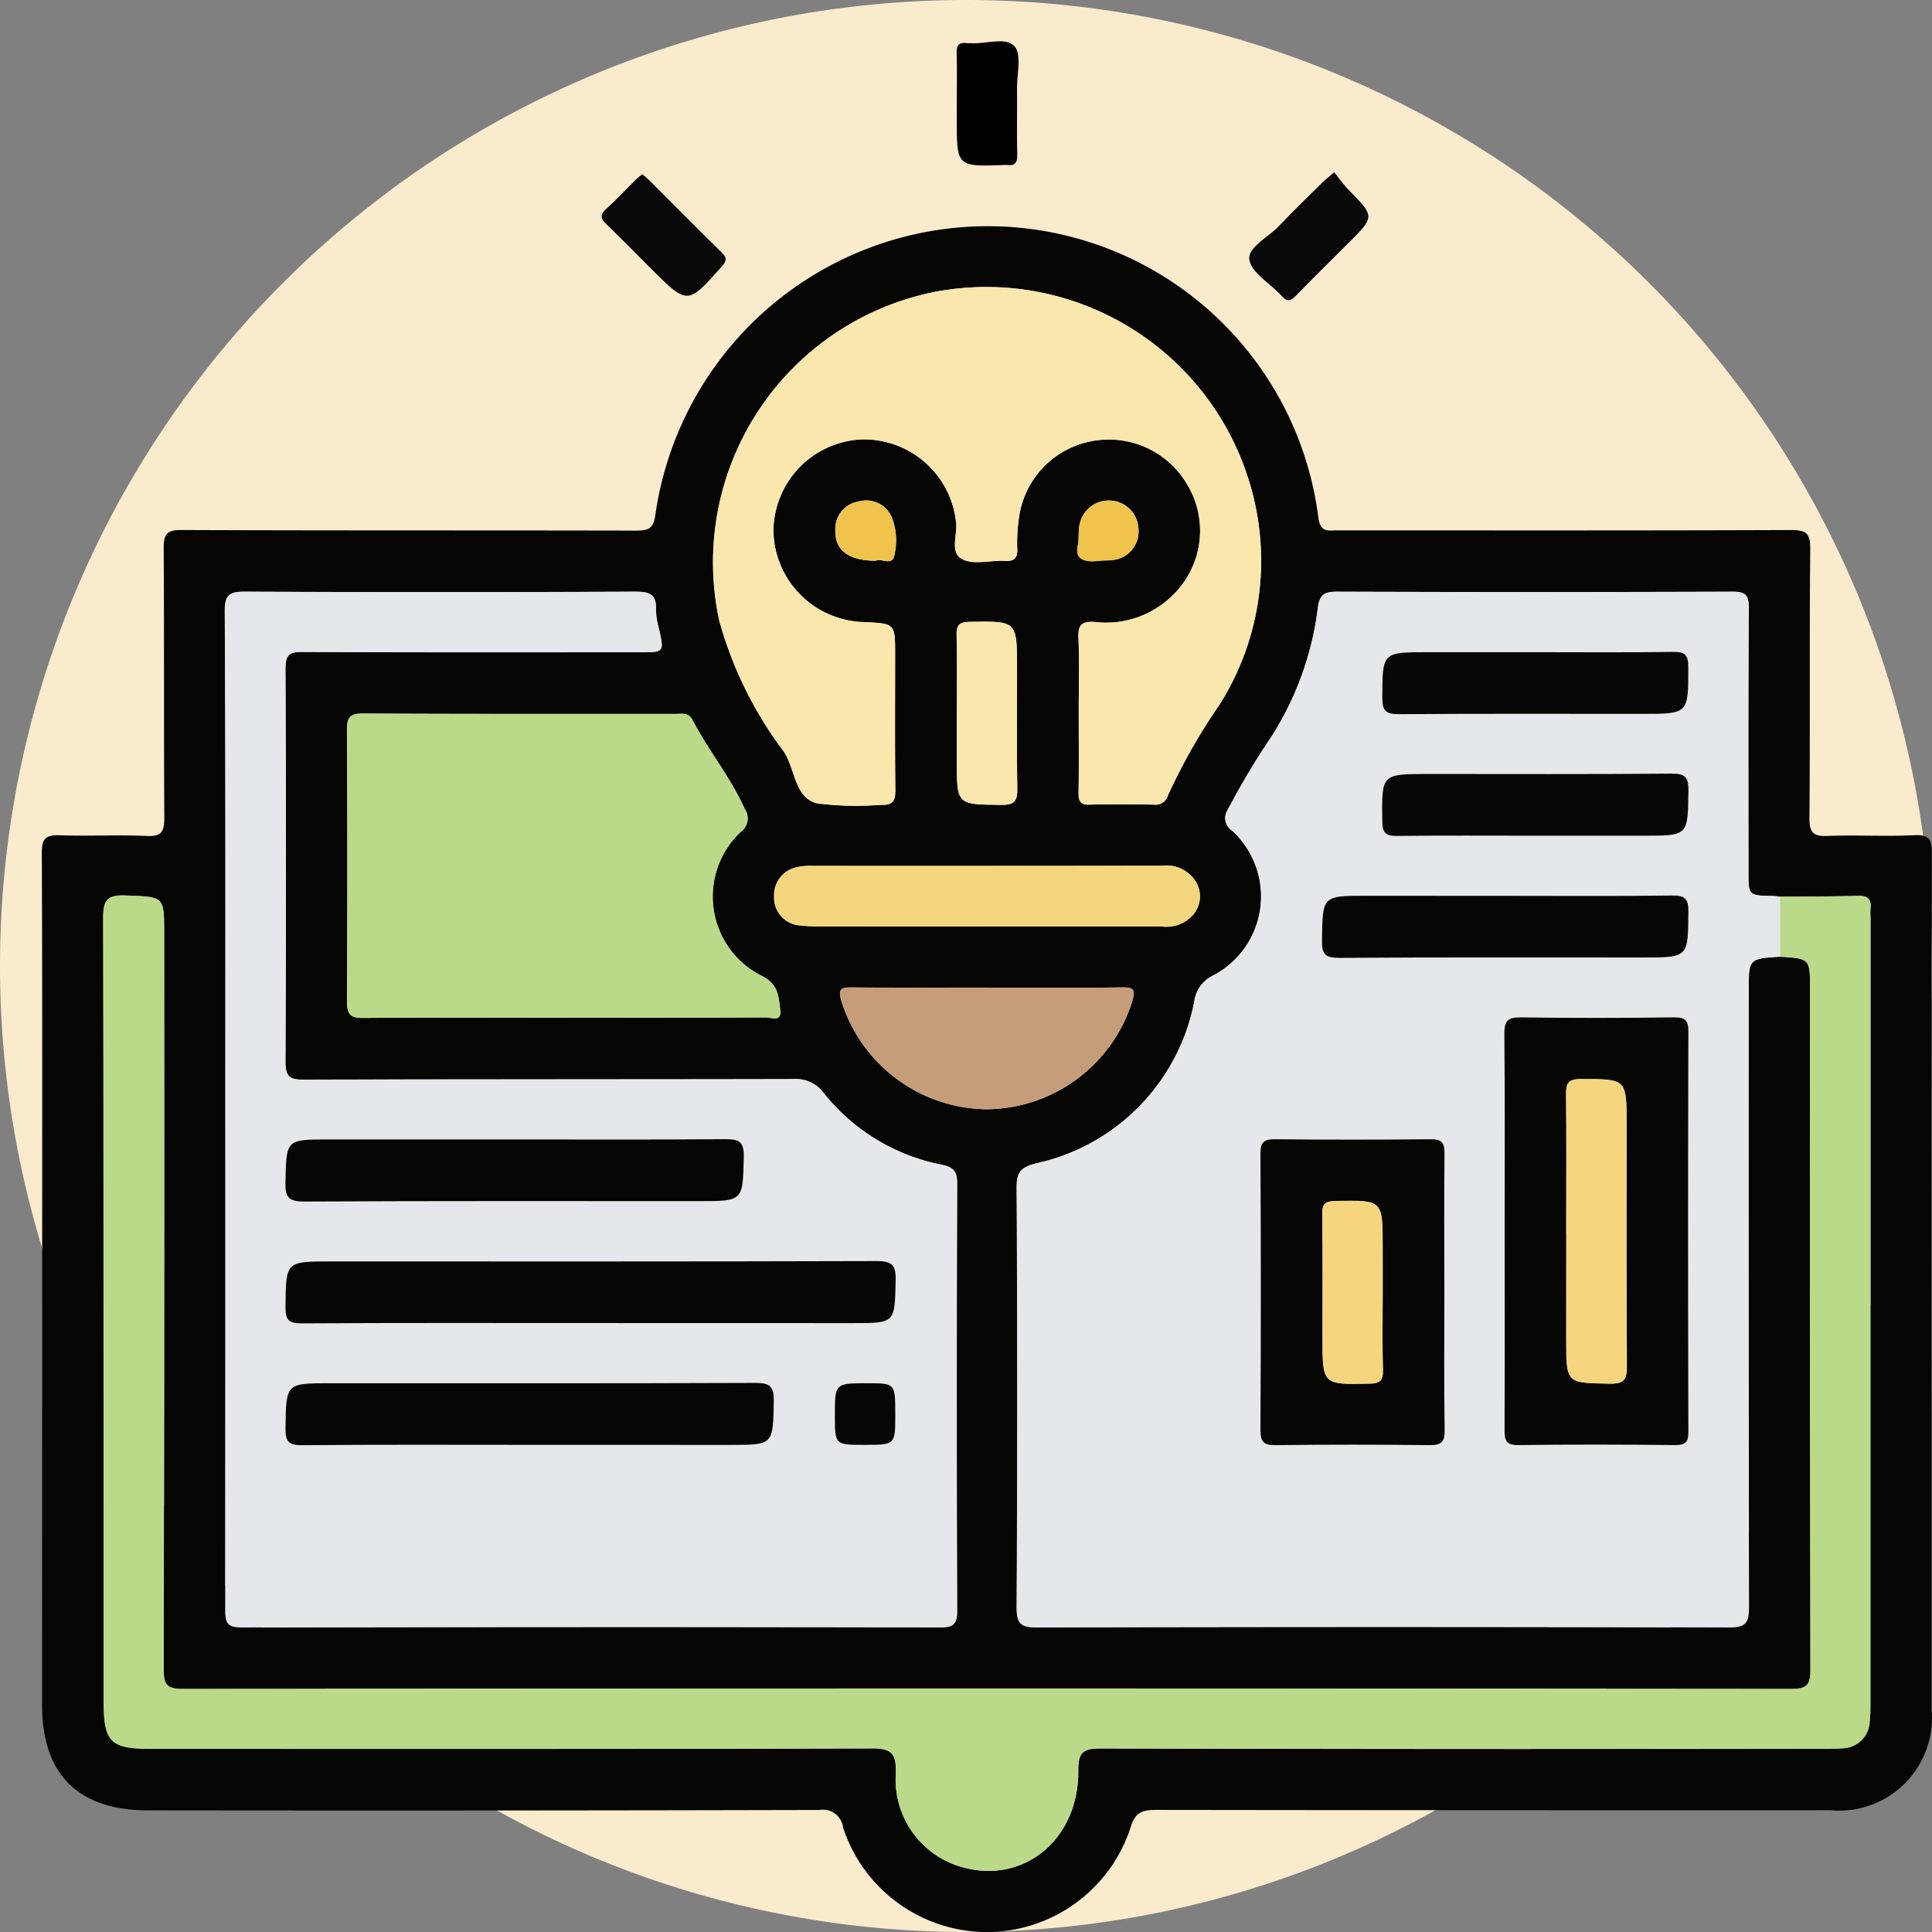 <svg xmlns="http://www.w3.org/2000/svg" width="84.549" height="84.549" viewBox="0 0 84.549 84.549">
  <rect x="0" y="0" width="84.549" height="84.549" fill="#808080" stroke="none"/>
  <g id="Grupo_963207" data-name="Grupo 963207" transform="translate(0 0)">
    <g id="Grupo_952068" data-name="Grupo 952068" transform="translate(0 0)">
      <g id="Grupo_951854" data-name="Grupo 951854" transform="translate(0 0)">
        <path id="Trazado_621807" data-name="Trazado 621807" d="M42.274,0A42.274,42.274,0,1,1,0,42.274,42.274,42.274,0,0,1,42.274,0Z" transform="translate(0 0)" fill="#faebcd"/>
      </g>
    </g>
    <g id="Grupo_963293" data-name="Grupo 963293" transform="translate(375.435 410.024)">
      <path id="Trazado_635121" data-name="Trazado 635121" d="M-373.589-336.745c0-6.323.011-12.645-.016-18.968,0-.645.177-.8.795-.777,1.263.048,2.531-.029,3.793.032.674.033.776-.215.772-.812-.024-3.928,0-7.856-.027-11.784,0-.622.141-.8.783-.794,6.621.026,13.241.011,19.862.026.56,0,.8-.062.88-.741a14.712,14.712,0,0,1,12.1-12.376,14.587,14.587,0,0,1,16.908,12.561c.091.652.432.546.82.546,6.621,0,13.242.011,19.862-.015.655,0,.849.13.842.82-.038,3.928,0,7.856-.035,11.784-.005.649.181.807.8.783,1.263-.049,2.532.03,3.793-.033.674-.034.766.215.765.807q-.027,12.551-.012,25.1,0,6.175,0,12.349a4.058,4.058,0,0,1-4.418,4.414q-14.776.006-29.551-.014c-.64,0-.906.154-1.095.8a6.628,6.628,0,0,1-6.293,4.546,6.636,6.636,0,0,1-6.277-4.57.884.884,0,0,0-1.03-.773q-14.7.036-29.39.017c-3.05,0-4.635-1.573-4.635-4.6Q-373.59-327.583-373.589-336.745Zm76.057-17.057c-.107-.011-.213-.029-.32-.031-1.063-.019-1.063-.018-1.063-1.067,0-3.848-.013-7.7.014-11.544,0-.573-.155-.708-.715-.706q-8.64.031-17.28,0c-.547,0-.784.088-.86.71a13.59,13.59,0,0,1-2.031,5.632,33.159,33.159,0,0,0-1.9,3.176.662.662,0,0,0,.18.941,3.9,3.9,0,0,1-.837,6.337,1.48,1.48,0,0,0-.822,1.142,9,9,0,0,1-6.918,7.079c-.628.167-.857.338-.853,1.031q.05,9.2,0,18.405c0,.737.207.872.9.87q15.14-.034,30.281,0c.731,0,.868-.2.867-.889q-.037-13.481-.016-26.962c0-1.414,0-1.414,1.383-1.5,1.3.084,1.3.084,1.3,1.411q0,14.893.015,29.786c0,.655-.134.846-.823.845q-35.206-.03-70.412,0c-.685,0-.827-.184-.825-.843q.033-16.1.016-32.208c0-1.65,0-1.606-1.689-1.668-.777-.028-.979.181-.977.966q.041,17.153.019,34.307c0,1.772.3,2.072,2.057,2.072,10.524,0,21.048.012,31.572-.021.862,0,1.057.237,1.042,1.061a3.978,3.978,0,0,0,2.688,4.07c2.758.93,5.317-1.049,5.293-4.158-.006-.777.185-.972.968-.97q15.786.043,31.572.018c.3,0,.593,0,.887-.024a1.211,1.211,0,0,0,1.209-1.168,6.96,6.96,0,0,0,.033-.805q0-17.194,0-34.388a3.639,3.639,0,0,1,0-.4c.048-.432-.153-.554-.563-.543C-295.272-353.809-296.4-353.812-297.532-353.8Zm-68.04,9.308q0,10.937-.009,21.875c0,.531.029.8.708.8q15.3-.039,30.6-.006c.559,0,.721-.145.719-.713q-.031-9.363,0-18.727c0-.564-.214-.706-.708-.809a8.727,8.727,0,0,1-5.125-3.123,1.517,1.517,0,0,0-1.352-.617c-7.132.017-14.265,0-21.4.024-.606,0-.813-.114-.81-.777q.045-8.6,0-17.193c0-.6.145-.755.751-.752,4.925.027,9.851.015,14.776.015,1.044,0,1.041,0,.829-.988a3.444,3.444,0,0,1-.144-.873c.038-.714-.33-.79-.938-.787q-8.519.033-17.037,0c-.687,0-.893.13-.889.864C-365.559-359.024-365.572-351.759-365.572-344.494Zm37.345-17.4c0,1.183.012,2.367-.007,3.55-.006.371.089.524.49.513.941-.026,1.883-.019,2.824,0a.561.561,0,0,0,.6-.414,26.206,26.206,0,0,1,2.266-3.982,11.783,11.783,0,0,0,1.563-8.665,12.028,12.028,0,0,0-14.086-9.367,12.066,12.066,0,0,0-9.381,14.362,17.026,17.026,0,0,0,2.824,5.739c.508.756.459,1.991,1.432,2.267a13.373,13.373,0,0,0,2.809.068c.572.031.648-.206.642-.693-.023-1.963-.009-3.926-.009-5.889,0-1.349,0-1.349-1.346-1.414a4.065,4.065,0,0,1-3.98-3.97,4.045,4.045,0,0,1,3.829-4.024,4.057,4.057,0,0,1,4.161,3.586c.092.57-.308,1.37.293,1.664.5.244,1.214.033,1.832.065.41.021.574-.091.556-.531a7.427,7.427,0,0,1,.088-1.445,3.945,3.945,0,0,1,3.148-3.259,3.971,3.971,0,0,1,4.2,1.888,3.916,3.916,0,0,1-.379,4.58,4.155,4.155,0,0,1-3.677,1.44c-.576-.038-.727.145-.7.708C-328.194-364.043-328.227-362.966-328.227-361.89Zm-22.5,13.383c2.934,0,5.868.005,8.8-.01.228,0,.7.213.634-.3-.07-.576-.064-1.145-.793-1.508a3.882,3.882,0,0,1-.934-6.315.729.729,0,0,0,.164-1.014c-.621-1.382-1.59-2.554-2.284-3.888-.168-.323-.441-.255-.7-.255-4.576,0-9.151.009-13.727-.017-.606,0-.687.223-.685.746q.029,5.933,0,11.866c0,.574.163.714.721.709C-356.591-348.522-353.657-348.507-350.723-348.507Zm18.525-1.313c-1.989,0-3.979.009-5.968-.007-.463,0-.594.065-.447.582a6.74,6.74,0,0,0,6.324,4.748,6.733,6.733,0,0,0,6.411-4.738c.138-.488.063-.6-.432-.593C-328.273-349.809-330.236-349.821-332.2-349.821Zm-.089-2.681h7.663a1.547,1.547,0,0,0,1.435-.549,1.237,1.237,0,0,0,.11-1.365,1.5,1.5,0,0,0-1.5-.738q-7.663.011-15.327.006a2.477,2.477,0,0,0-.64.055,1.246,1.246,0,0,0-1.011,1.289,1.209,1.209,0,0,0,1.124,1.259,6.4,6.4,0,0,0,.8.042Q-335.957-352.5-332.287-352.5Zm-1.273-9.342v2.091c0,1.945,0,1.917,1.965,1.934.6.006.69-.21.681-.737-.031-1.742-.012-3.485-.012-5.227,0-2.1,0-2.081-2.086-2.044-.486.009-.567.178-.557.605C-333.543-364.1-333.56-362.97-333.56-361.844Zm-3.543-6.66c.231-.134.74.27.817-.265a2.775,2.775,0,0,0-.1-1.589,1.214,1.214,0,0,0-1.454-.74,1.214,1.214,0,0,0-1.034,1.26C-338.9-368.959-338.318-368.516-337.1-368.5Zm8.862-.743c-.2.672.235.833.924.744.186-.024.378-.007.563-.032a1.258,1.258,0,0,0,1.143-1.4,1.287,1.287,0,0,0-1.2-1.2,1.3,1.3,0,0,0-1.393,1.169C-328.231-369.776-328.226-369.586-328.242-369.246Z" transform="translate(0 -16.981)" fill="#050504"/>
      <path id="Trazado_635122" data-name="Trazado 635122" d="M-296.1-390.246c.124.108.229.189.323.283,1.046,1.044,2.083,2.1,3.141,3.131.247.24.248.364.014.628-1.5,1.683-1.491,1.69-3.086.1-.646-.646-1.282-1.3-1.945-1.933-.272-.258-.32-.429-.015-.7.442-.392.841-.832,1.261-1.247C-296.316-390.077-296.211-390.153-296.1-390.246Z" transform="translate(-51.227 -12.155)" fill="#090909"/>
      <path id="Trazado_635123" data-name="Trazado 635123" d="M-206.571-390.521a9.652,9.652,0,0,0,.622.77c1.157,1.173,1.161,1.169-.015,2.345-.761.76-1.529,1.513-2.277,2.286-.235.243-.389.286-.636.011-.483-.539-1.318-1-1.41-1.582-.083-.533.84-.99,1.311-1.487.611-.643,1.249-1.26,1.879-1.884C-206.967-390.192-206.821-390.3-206.571-390.521Z" transform="translate(-110.474 -11.969)" fill="#090909"/>
      <path id="Trazado_635124" data-name="Trazado 635124" d="M-249.857-405.517c0-.723.016-1.447-.007-2.169-.011-.347.095-.5.449-.449.052.008.107,0,.16,0,.661.049,1.535-.288,1.921.136.325.356.106,1.216.112,1.853.008.964-.011,1.929.009,2.892.007.346-.095.5-.449.449a.443.443,0,0,0-.08,0c-2.116.08-2.116.08-2.116-1.989Q-249.857-405.155-249.857-405.517Z" transform="translate(-83.706 0)"/>
      <path id="Trazado_635125" data-name="Trazado 635125" d="M-208.332-317.8c-1.383.09-1.383.09-1.383,1.5q0,13.481.016,26.962c0,.689-.136.891-.867.889q-15.141-.042-30.281,0c-.689,0-.9-.134-.9-.87q.052-9.2,0-18.405c0-.693.226-.865.853-1.031a9,9,0,0,0,6.918-7.079,1.48,1.48,0,0,1,.822-1.142,3.9,3.9,0,0,0,.837-6.337.662.662,0,0,1-.18-.94,33.15,33.15,0,0,1,1.9-3.177,13.59,13.59,0,0,0,2.031-5.632c.076-.622.313-.711.86-.71q8.64.027,17.28,0c.56,0,.719.133.715.706-.027,3.848-.014,7.7-.014,11.544,0,1.049,0,1.048,1.063,1.067.107,0,.214.02.32.031Zm-12.057,12.007c0,2.9.008,5.808-.009,8.713,0,.46.071.665.607.658,2.286-.031,4.573-.027,6.859,0,.467,0,.58-.137.579-.589q-.021-8.753,0-17.506c0-.507-.146-.628-.636-.622-2.232.026-4.465.03-6.7,0-.567-.008-.723.154-.718.719C-220.374-311.548-220.389-308.671-220.389-305.794Zm-2.638,2.742c0-2.043-.016-4.087.012-6.129.007-.5-.137-.635-.634-.63q-3.387.039-6.776,0c-.484,0-.648.114-.645.625q.031,6.048,0,12.1c0,.544.166.668.684.662q3.348-.041,6.7,0c.514.006.688-.115.678-.659C-223.047-299.073-223.027-301.062-223.027-303.052Zm2.717-17.412h-6.125c-1.944,0-1.918,0-1.945,1.961-.009.6.141.76.751.756,4.432-.029,8.865-.016,13.3-.016,1.991,0,1.969,0,1.984-2,0-.562-.141-.72-.71-.712C-215.474-320.445-217.893-320.463-220.31-320.463Zm1.252-10.663h-4.676c-2.017,0-2,0-2,1.993,0,.564.151.724.719.72,3.547-.025,7.095-.013,10.642-.013,2.047,0,2.029,0,2.03-2.041,0-.519-.126-.681-.663-.672C-215.027-331.107-217.043-331.127-219.058-331.127Zm.012,8.033h4.757c1.942,0,1.914,0,1.944-1.968.009-.61-.156-.754-.756-.749-3.547.03-7.095.015-10.642.015-2.042,0-2.024,0-2,2.085.007.5.161.633.646.627C-223.078-323.108-221.062-323.094-219.046-323.094Z" transform="translate(-89.2 -50.356)" fill="#e5e8eb"/>
      <path id="Trazado_635126" data-name="Trazado 635126" d="M-348.816-311.127c0-7.265.013-14.53-.02-21.794,0-.734.2-.868.889-.864q8.518.043,17.037,0c.608,0,.975.073.938.788a3.442,3.442,0,0,0,.144.873c.212.988.215.988-.829.988-4.926,0-9.851.012-14.776-.015-.606,0-.754.148-.751.752q.037,8.6,0,17.193c0,.663.2.779.809.777,7.132-.02,14.265-.007,21.4-.024a1.517,1.517,0,0,1,1.352.617,8.727,8.727,0,0,0,5.125,3.123c.493.1.71.245.708.809q-.034,9.364,0,18.727c0,.568-.16.714-.719.713q-15.3-.024-30.6.006c-.679,0-.709-.267-.708-.8Q-348.806-300.189-348.816-311.127Zm15.923,9.352h11.535c1.863,0,1.833,0,1.875-1.872.015-.661-.152-.846-.833-.844-7.959.026-15.917.017-23.876.017-2,0-1.974,0-1.992,2,0,.562.138.715.708.711C-341.282-301.787-337.088-301.775-332.893-301.775Zm-2.622,5.331h8.789c1.9,0,1.874,0,1.908-1.914.011-.631-.156-.8-.795-.8-6.208.025-12.417.015-18.625.015-1.945,0-1.917,0-1.948,1.966-.01.61.155.752.754.746C-342.127-296.46-338.821-296.444-335.515-296.444Zm-.56-13.363h-8.23c-1.869,0-1.838,0-1.881,1.872-.015.656.133.85.823.846,5.756-.031,11.512-.018,17.268-.018,1.957,0,1.921,0,1.966-1.947.016-.692-.243-.769-.827-.765C-330-309.793-333.035-309.807-336.075-309.807Zm16.574,12.052c0-1.386,0-1.386-1.21-1.386-1.434,0-1.434,0-1.434,1.405,0,1.292,0,1.292,1.292,1.292C-319.5-296.444-319.5-296.444-319.5-297.755Z" transform="translate(-16.755 -50.349)" fill="#e5e8eb"/>
      <path id="Trazado_635127" data-name="Trazado 635127" d="M-291.927-290v-2.626c1.13-.01,2.26-.007,3.389-.038.41-.011.611.111.563.543a3.639,3.639,0,0,0,0,.4q0,17.194,0,34.388a6.961,6.961,0,0,1-.033.805,1.211,1.211,0,0,1-1.209,1.168c-.294.026-.591.024-.887.024q-15.786,0-31.572-.018c-.783,0-.974.193-.968.97.024,3.109-2.535,5.088-5.293,4.158a3.978,3.978,0,0,1-2.688-4.07c.015-.824-.18-1.063-1.042-1.061-10.524.033-21.048.022-31.572.021-1.759,0-2.057-.3-2.057-2.072q0-17.154-.019-34.307c0-.786.2-.995.977-.966,1.688.062,1.689.018,1.689,1.668q0,16.1-.016,32.208c0,.659.14.843.825.843q35.206-.03,70.412,0c.689,0,.825-.19.823-.845q-.033-14.893-.015-29.787C-290.624-289.92-290.624-289.92-291.927-290Z" transform="translate(-5.605 -78.152)" fill="#bbda89"/>
      <path id="Trazado_635128" data-name="Trazado 635128" d="M-266.837-356.43c0-1.076.033-2.153-.014-3.226-.025-.562.126-.745.7-.708a4.155,4.155,0,0,0,3.677-1.44,3.916,3.916,0,0,0,.379-4.58,3.971,3.971,0,0,0-4.2-1.888,3.945,3.945,0,0,0-3.148,3.259,7.421,7.421,0,0,0-.088,1.445c.018.44-.146.552-.556.531-.617-.032-1.33.179-1.832-.065-.6-.293-.2-1.094-.293-1.664a4.057,4.057,0,0,0-4.161-3.586,4.045,4.045,0,0,0-3.829,4.024,4.065,4.065,0,0,0,3.98,3.97c1.346.064,1.346.064,1.346,1.414,0,1.963-.013,3.926.009,5.889.005.487-.071.724-.642.693a13.371,13.371,0,0,1-2.809-.068c-.973-.276-.924-1.512-1.432-2.267a17.027,17.027,0,0,1-2.824-5.739,12.066,12.066,0,0,1,9.381-14.362A12.028,12.028,0,0,1-259.1-365.43a11.783,11.783,0,0,1-1.563,8.665,26.209,26.209,0,0,0-2.266,3.982.56.56,0,0,1-.6.414c-.941-.017-1.883-.024-2.824,0-.4.011-.5-.142-.49-.513C-266.825-354.064-266.837-355.247-266.837-356.43Z" transform="translate(-61.39 -22.441)" fill="#f9e7ad"/>
      <path id="Trazado_635129" data-name="Trazado 635129" d="M-322.79-303.98c-2.934,0-5.868-.015-8.8.013-.558.005-.725-.135-.721-.709q.038-5.933,0-11.866c0-.523.078-.75.685-.746,4.576.026,9.151.013,13.727.017.256,0,.529-.068.7.255.694,1.335,1.663,2.506,2.284,3.888a.729.729,0,0,1-.164,1.014,3.882,3.882,0,0,0,.934,6.315c.729.363.723.932.793,1.508.062.514-.405.3-.634.3C-316.923-303.975-319.857-303.98-322.79-303.98Z" transform="translate(-27.932 -61.508)" fill="#bbda89"/>
      <path id="Trazado_635130" data-name="Trazado 635130" d="M-259.155-280.231c1.963,0,3.925.012,5.887-.008.5-.005.57.105.432.593a6.733,6.733,0,0,1-6.411,4.738,6.74,6.74,0,0,1-6.324-4.748c-.147-.518-.016-.586.447-.582C-263.134-280.222-261.144-280.231-259.155-280.231Z" transform="translate(-73.043 -86.57)" fill="#c69d7b"/>
      <path id="Trazado_635131" data-name="Trazado 635131" d="M-265.277-294.046q-3.67,0-7.341,0a6.41,6.41,0,0,1-.8-.042,1.209,1.209,0,0,1-1.124-1.259,1.246,1.246,0,0,1,1.011-1.289,2.474,2.474,0,0,1,.64-.055q7.663,0,15.327-.006a1.5,1.5,0,0,1,1.5.738,1.237,1.237,0,0,1-.11,1.365,1.547,1.547,0,0,1-1.435.549Z" transform="translate(-67.01 -75.436)" fill="#f4d67e"/>
      <path id="Trazado_635132" data-name="Trazado 635132" d="M-249.854-325.721c0-1.126.017-2.252-.009-3.378-.01-.427.071-.6.557-.605,2.086-.037,2.086-.056,2.086,2.044,0,1.743-.019,3.485.012,5.227.009.527-.077.743-.681.737-1.965-.017-1.965.011-1.965-1.934Z" transform="translate(-83.706 -53.104)" fill="#f9e7ad"/>
      <path id="Trazado_635133" data-name="Trazado 635133" d="M-264.5-343.46c-1.215-.012-1.791-.455-1.775-1.334a1.214,1.214,0,0,1,1.034-1.26,1.214,1.214,0,0,1,1.454.74,2.774,2.774,0,0,1,.1,1.589C-263.758-343.19-264.267-343.594-264.5-343.46Z" transform="translate(-72.606 -42.024)" fill="#f0c34d"/>
      <path id="Trazado_635134" data-name="Trazado 635134" d="M-233.5-344.2c.016-.34.01-.53.036-.715a1.3,1.3,0,0,1,1.393-1.169,1.287,1.287,0,0,1,1.2,1.2,1.258,1.258,0,0,1-1.143,1.4c-.186.025-.377.008-.563.032C-233.261-343.369-233.7-343.53-233.5-344.2Z" transform="translate(-94.746 -42.025)" fill="#f0c34d"/>
      <path id="Trazado_635135" data-name="Trazado 635135" d="M-175.768-266.842c0-2.877.015-5.755-.013-8.632-.006-.565.15-.727.718-.719,2.232.032,4.465.028,6.7,0,.49-.005.637.116.636.622q-.027,8.752,0,17.506c0,.452-.112.594-.579.589-2.286-.024-4.573-.029-6.859,0-.536.007-.61-.2-.607-.658C-175.76-261.034-175.768-263.938-175.768-266.842Zm2.7.084v4.678c0,1.916,0,1.885,1.913,1.915.632.01.743-.2.739-.773-.026-3.522-.013-7.044-.013-10.566,0-2.01,0-1.986-2-1.99-.558,0-.653.19-.646.687C-173.059-270.791-173.073-268.774-173.073-266.758Z" transform="translate(-133.82 -89.308)" fill="#060605"/>
      <path id="Trazado_635136" data-name="Trazado 635136" d="M-200.715-252.948c0,1.989-.02,3.979.013,5.968.009.544-.164.665-.678.659q-3.347-.04-6.7,0c-.518.006-.687-.118-.684-.662q.034-6.048,0-12.1c0-.511.162-.63.645-.625q3.388.034,6.776,0c.5-.006.641.129.634.63C-200.732-257.034-200.715-254.991-200.715-252.948Zm-2.7-.04V-255c0-2.054,0-2.039-2.058-2-.452.007-.593.119-.586.582.026,1.8.011,3.6.011,5.4,0,2.066,0,2.051,2.053,2.009.451-.009.6-.123.591-.586C-203.435-250.732-203.414-251.86-203.414-252.988Z" transform="translate(-111.511 -100.46)" fill="#060605"/>
      <path id="Trazado_635137" data-name="Trazado 635137" d="M-192.372-292.663c2.418,0,4.836.019,7.253-.014.568-.008.714.15.71.712-.016,2,.007,2-1.984,2-4.432,0-8.865-.013-13.3.016-.61,0-.76-.155-.751-.756.028-1.96,0-1.961,1.945-1.961Z" transform="translate(-117.138 -78.157)" fill="#060606"/>
      <path id="Trazado_635138" data-name="Trazado 635138" d="M-185.6-325.62c2.015,0,4.031.019,6.046-.013.537-.009.664.153.663.672,0,2.041.017,2.041-2.03,2.041-3.547,0-7.095-.013-10.642.013-.567,0-.721-.156-.719-.72.009-1.993-.012-1.993,2-1.993Z" transform="translate(-122.66 -55.863)" fill="#070707"/>
      <path id="Trazado_635139" data-name="Trazado 635139" d="M-185.6-306.444c-2.016,0-4.031-.014-6.047.01-.485.006-.639-.123-.646-.627-.029-2.085-.047-2.085,2-2.085,3.548,0,7.1.016,10.642-.015.6-.005.765.139.756.749-.03,1.967,0,1.968-1.944,1.968Z" transform="translate(-122.649 -67.007)" fill="#070707"/>
      <path id="Trazado_635140" data-name="Trazado 635140" d="M-327.35-240.525c-4.195,0-8.389-.012-12.583.014-.57,0-.713-.149-.708-.711.017-2-.005-2,1.992-2,7.959,0,15.917.009,23.876-.016.681,0,.847.182.833.844-.041,1.872-.011,1.872-1.875,1.872Z" transform="translate(-22.299 -111.599)" fill="#060606"/>
      <path id="Trazado_635141" data-name="Trazado 635141" d="M-329.976-224.04c-3.306,0-6.612-.016-9.917.015-.6.006-.764-.137-.754-.746.031-1.965,0-1.966,1.948-1.966,6.208,0,12.417.01,18.625-.015.639,0,.806.167.795.8-.034,1.913-.006,1.914-1.908,1.914Z" transform="translate(-22.294 -122.753)" fill="#060606"/>
      <path id="Trazado_635142" data-name="Trazado 635142" d="M-330.537-259.7c3.039,0,6.079.014,9.118-.012.584,0,.842.073.827.765C-320.638-257-320.6-257-322.559-257c-5.756,0-11.512-.013-17.268.018-.69,0-.838-.19-.823-.846.043-1.871.012-1.872,1.881-1.872Z" transform="translate(-22.293 -100.459)" fill="#060606"/>
      <path id="Trazado_635143" data-name="Trazado 635143" d="M-263.692-225.32c0,1.311,0,1.311-1.351,1.311-1.292,0-1.292,0-1.292-1.292,0-1.405,0-1.405,1.434-1.405C-263.692-226.706-263.692-226.706-263.692-225.32Z" transform="translate(-72.564 -122.784)" fill="#060606"/>
      <path id="Trazado_635144" data-name="Trazado 635144" d="M-167.433-261.115c0-2.016.015-4.033-.01-6.049-.006-.5.088-.688.646-.687,2,0,2-.02,2,1.99,0,3.522-.013,7.044.013,10.566,0,.578-.107.783-.739.773-1.913-.029-1.913,0-1.913-1.915Z" transform="translate(-139.46 -94.951)" fill="#f5d67f"/>
      <path id="Trazado_635145" data-name="Trazado 635145" d="M-197.765-247.359c0,1.128-.021,2.256.01,3.383.013.463-.14.577-.591.586-2.053.042-2.053.058-2.053-2.009,0-1.8.016-3.6-.011-5.4-.007-.463.134-.574.586-.582,2.059-.035,2.058-.05,2.058,2Z" transform="translate(-117.16 -106.089)" fill="#f5d67f"/>
    </g>
  </g>
</svg>

